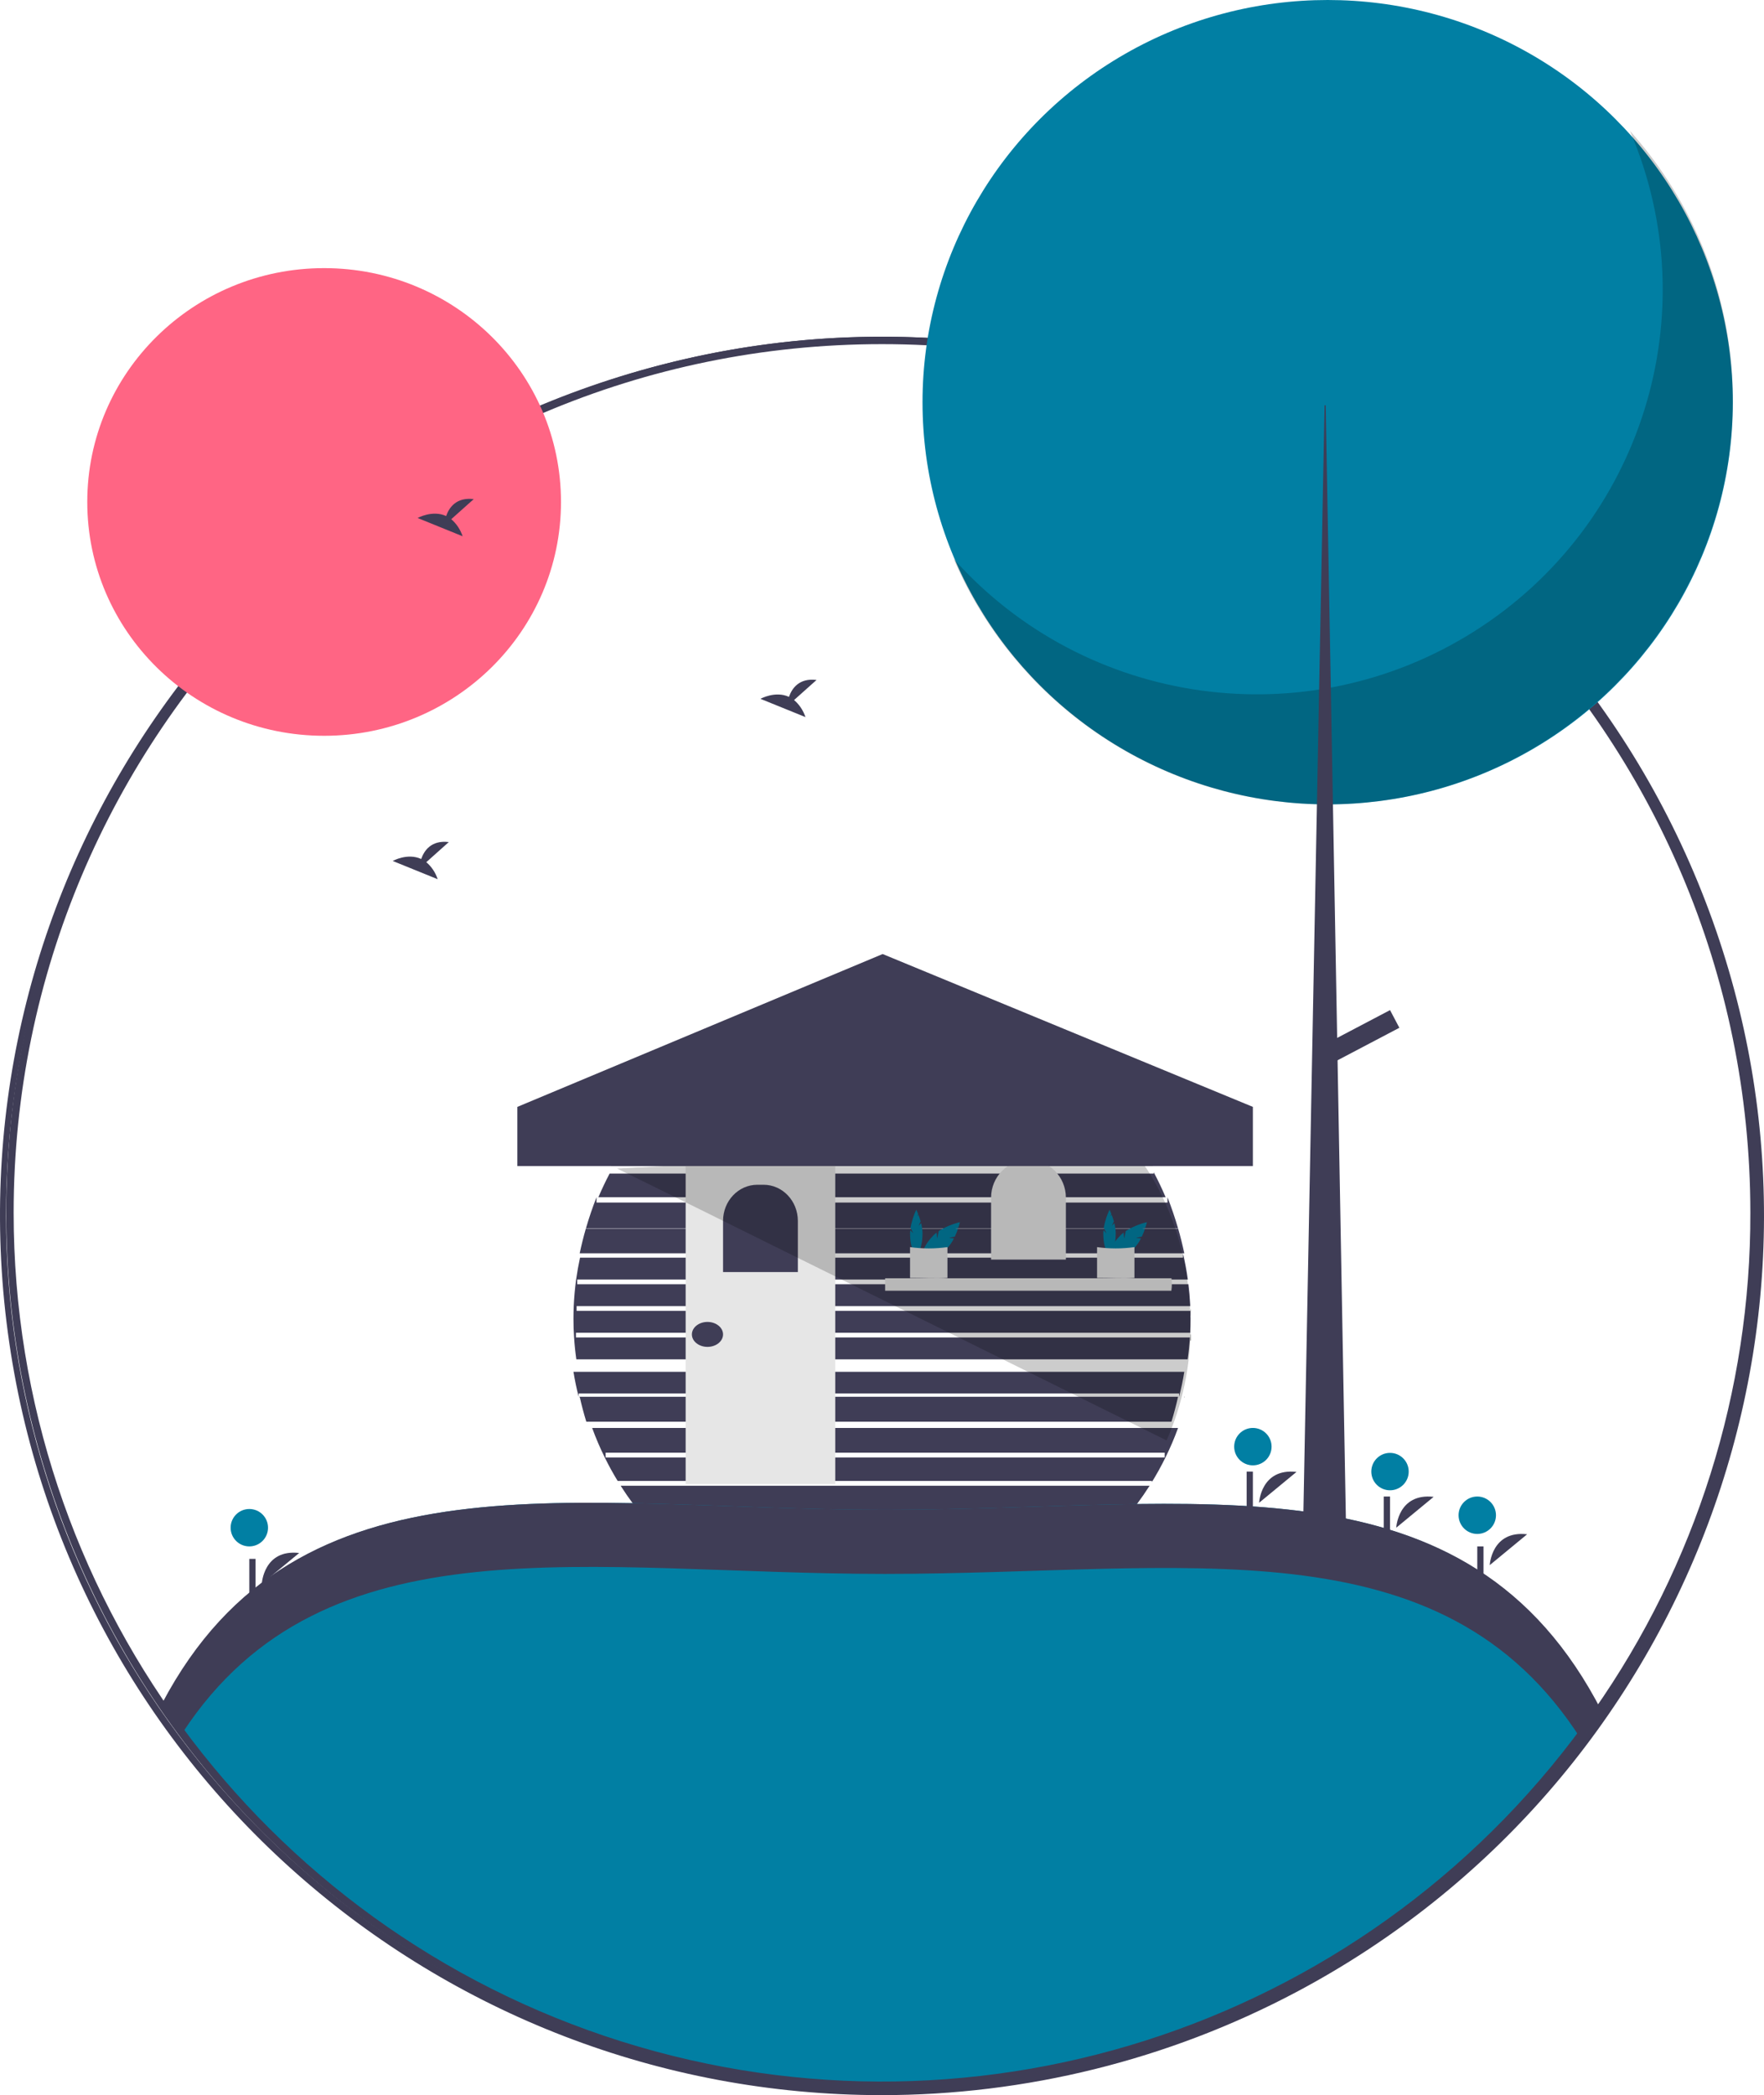<?xml version="1.0" encoding="UTF-8"?>
<svg width="283px" height="336px" viewBox="0 0 283 336" version="1.1" xmlns="http://www.w3.org/2000/svg" xmlns:xlink="http://www.w3.org/1999/xlink">
    <!-- Generator: Sketch 53.2 (72643) - https://sketchapp.com -->
    <title>empty-requests</title>
    <desc>Created with Sketch.</desc>
    <g id="empty-requests--Guidelines" stroke="none" stroke-width="1" fill="none" fill-rule="evenodd">
        <g id="empty-requests--illustrations" transform="translate(-51, -383)" fill-rule="nonzero">
            <g id="empty-requests--empty-requests" transform="translate(51, 383)">
                <path d="M95,229 C95.592,230.631 96.276,232.229 97.049,233.787 L97.049,233.791 C97.675,235.06 98.355,236.296 99.09,237.5 L184.806,237.5 L184.806,237.666 C185.584,236.409 186.299,235.115 186.951,233.783 C187.725,232.227 188.409,230.63 189,229 L95,229 Z M97.161,233.737 L97.161,232.964 L186.851,232.964 L186.851,233.737 L97.161,233.737 Z M103.842,244 L180.158,244 C181.723,242.195 183.15,240.28 184.428,238.273 L99.572,238.273 C100.85,240.28 102.277,242.195 103.842,244 L103.842,244 Z" id="empty-requests--Shape" fill="#3F3D56"></path>
                <path d="M189,224 C188.695,225.358 188.339,226.69 187.939,228 L94.061,228 C93.661,226.69 93.305,225.358 93,224 L189,224 Z" id="empty-requests--Path" fill="#3F3D56"></path>
                <path d="M189.163,224 L189.163,223.469 L92.837,223.469 L92.837,224 C92.5,222.69 92.221,221.357 92,220 L190,220 C189.782,221.355 189.503,222.688 189.163,224 Z" id="empty-requests--Path" fill="#3F3D56"></path>
                <path d="M92.404,213.734 L92.404,214.494 L190.901,214.494 C190.826,215.677 190.707,216.844 190.537,218 L92.463,218 C92.297,216.852 92.174,215.688 92.103,214.51 C92.032,213.513 92,212.51 92,211.494 C92,210.81 92.016,210.129 92.044,209.452 L92.044,209.445 C92.111,208.004 92.24,206.582 92.432,205.179 L92.432,205.175 C92.598,204 92.805,202.839 93.054,201.692 L189.788,201.692 L189.788,201 C190.113,202.376 190.372,203.776 190.564,205.198 L92.606,205.198 L92.606,205.958 L190.663,205.958 C190.794,207.019 190.886,208.089 190.941,209.167 L190.952,209.464 L92.507,209.464 L92.507,210.224 L190.98,210.224 C190.996,210.646 191,211.068 191,211.494 C191,212.247 190.98,212.992 190.945,213.734 L92.404,213.734 Z" id="empty-requests--Path" fill="#3F3D56"></path>
                <path d="M190,201 L93,201 C93.283,199.662 93.61,198.345 93.983,197.047 L189.001,197.047 L189.001,197 C189.383,198.312 189.713,199.645 190,201 Z" id="empty-requests--Path" fill="#3F3D56"></path>
                <path d="M189,197 L94,197 C94.496,195.294 95.062,193.628 95.7,192 L95.7,192.857 L187.3,192.857 L187.3,192.004 C187.936,193.629 188.503,195.294 189,197 Z" id="empty-requests--Path" fill="#3F3D56"></path>
                <path d="M187,192 L96,192 C96.549,190.708 97.149,189.443 97.801,188.206 L185.096,188.206 L185.096,188 C185.788,189.3 186.422,190.634 187,192 Z" id="empty-requests--Path" fill="#3F3D56"></path>
                <path d="M185,187 L98,187 C106.861,171.553 123.482,162 141.5,162 C159.518,162 176.139,171.553 185,187 L185,187 Z" id="empty-requests--Path" fill="#3F3D56"></path>
                <path d="M92.97,223.883 C92.986,223.962 93.006,224.04 93.03,224.117 L92.97,224.117 L92.97,223.883 Z" id="empty-requests--Path" fill="#000000" opacity="0.5"></path>
                <path d="M190.03,223.883 L190.03,224.117 L189.97,224.117 C189.994,224.04 190.014,223.962 190.03,223.883 L190.03,223.883 Z" id="empty-requests--Path" fill="#000000" opacity="0.5"></path>
                <path d="M191.05,214 L191.05,215 L190.95,215 C190.958,214.875 190.966,214.75 190.97,214.625 C190.978,214.415 190.986,214.21 190.994,214 L191.05,214 Z" id="empty-requests--Path" fill="#000000" opacity="0.5"></path>
                <path d="M191.024,210 L191.024,211 L191.004,211 C191,210.665 190.988,210.335 190.976,210 L191.024,210 Z" id="empty-requests--Path" fill="#000000" opacity="0.5"></path>
                <path d="M190.008,200.964 L190.008,201.036 C190.004,201.012 189.996,200.988 189.992,200.964 L190.008,200.964 Z" id="empty-requests--Path" fill="#000000" opacity="0.5"></path>
                <path d="M95.992,191.982 L96.008,191.982 C96.004,191.995 95.999,192.007 95.992,192.018 L95.992,191.982 Z" id="empty-requests--Path" fill="#000000" opacity="0.5"></path>
                <path d="M187.01,191.98 L187.01,192.02 C187.004,192.006 186.997,191.993 186.99,191.98 L187.01,191.98 Z" id="empty-requests--Path" fill="#000000" opacity="0.5"></path>
                <rect id="empty-requests--Rectangle" fill="#000000" opacity="0.5" x="101" y="183" width="81" height="1"></rect>
                <rect id="empty-requests--Rectangle" fill="#000000" opacity="0.5" x="105" y="179" width="74" height="1"></rect>
                <rect id="empty-requests--Rectangle" fill="#000000" opacity="0.5" x="109" y="174" width="65" height="1"></rect>
                <polygon id="empty-requests--Rectangle" fill="#000000" opacity="0.5" transform="translate(140.986, 170.305) rotate(-0.112) translate(-140.986, -170.305) " points="113.955 169.909 168.016 169.909 168.016 170.701 113.955 170.701"></polygon>
                <rect id="empty-requests--Rectangle" fill="#E6E6E6" x="110" y="186" width="24" height="52"></rect>
                <path d="M121.505,190 L122.495,190 C125.535,190 128,192.594 128,195.795 L128,204 L116,204 L116,195.795 C116,192.594 118.465,190 121.505,190 L121.505,190 Z" id="empty-requests--Path" fill="#3F3D56"></path>
                <path d="M165,186 L165,186 C168.314,186 171,188.72 171,192.076 L171,202 L159,202 L159,192.076 C159,188.72 161.686,186 165,186 L165,186 Z" id="empty-requests--Path" fill="#E6E6E6"></path>
                <path d="M188,205.923 C188,206.283 187.974,206.642 187.922,207 L142,207 L142,205 L187.942,205 C187.98,205.306 187.999,205.614 188,205.923 Z" id="empty-requests--Path" fill="#E6E6E6"></path>
                <path d="M147.357,196.579 L147.703,195.89 C147.6,195.524 147.482,195.167 147.348,194.818 L147.124,195.051 L147.302,194.698 C147.133,194.27 147,194 147,194 C146.574,194.898 146.261,195.878 146.074,196.902 L146.518,197.787 L146.027,197.275 C146.009,197.449 146,197.624 146,197.799 C146,199.567 146.448,201 147,201 C147.552,201 148,199.567 148,197.799 C147.99,197.237 147.912,196.68 147.771,196.148 L147.357,196.579 Z" id="empty-requests--Path" fill="#017FA3"></path>
                <path d="M152.247,198.515 L153.187,198.314 C153.379,197.902 153.549,197.48 153.694,197.049 L153.263,197.003 L153.744,196.9 C153.918,196.365 154,196 154,196 C152.802,196.288 151.658,196.766 150.611,197.414 L150.353,198.62 L150.252,197.672 C150.089,197.797 149.935,197.932 149.789,198.077 C148.326,199.54 147.618,201.203 148.208,201.792 C148.797,202.382 150.46,201.674 151.923,200.211 C152.377,199.734 152.756,199.191 153.046,198.6 L152.247,198.515 Z" id="empty-requests--Path" fill="#017FA3"></path>
                <path d="M152,204.948 C150.153,205.068 148.141,204.942 146,204.948 L146,200 C147.99,200.281 150.01,200.281 152,200 L152,204.948 Z" id="empty-requests--Path" fill="#E6E6E6"></path>
                <path d="M178.357,196.579 L178.703,195.89 C178.6,195.524 178.482,195.167 178.348,194.818 L178.124,195.051 L178.302,194.698 C178.133,194.27 178,194 178,194 C177.574,194.898 177.261,195.878 177.074,196.902 L177.518,197.787 L177.027,197.275 C177.009,197.449 177,197.624 177,197.799 C177,199.567 177.448,201 178,201 C178.552,201 179,199.567 179,197.799 C178.99,197.237 178.912,196.68 178.771,196.148 L178.357,196.579 Z" id="empty-requests--Path" fill="#017FA3"></path>
                <path d="M182.247,198.515 L183.187,198.314 C183.379,197.902 183.549,197.48 183.694,197.049 L183.263,197.003 L183.744,196.9 C183.918,196.365 184,196 184,196 C182.802,196.288 181.658,196.766 180.611,197.414 L180.353,198.62 L180.252,197.672 C180.089,197.797 179.935,197.932 179.789,198.077 C178.326,199.54 177.618,201.203 178.208,201.792 C178.797,202.382 180.46,201.674 181.923,200.211 C182.377,199.734 182.756,199.191 183.046,198.6 L182.247,198.515 Z" id="empty-requests--Path" fill="#017FA3"></path>
                <path d="M182,204.948 C180.153,205.068 178.141,204.942 176,204.948 L176,200 C177.99,200.281 180.01,200.281 182,200 L182,204.948 Z" id="empty-requests--Path" fill="#E6E6E6"></path>
                <ellipse id="empty-requests--Oval" fill="#3F3D56" cx="113.5" cy="214" rx="2.5" ry="2"></ellipse>
                <path d="M257,274.735 C231.623,311.173 189.555,335 141.952,335 C93.778,335 51.274,310.599 26,273.419 C47.766,231.828 91.959,242.131 141.952,242.131 C192.469,242.131 235.464,232.429 257,274.735 Z" id="empty-requests--Path" fill="#017FA3"></path>
                <path d="M141.952,252.411 C190.005,252.411 231.252,243.7 253.697,279 C254.826,277.519 255.927,276.016 257,274.491 C235.464,232.492 192.469,242.123 141.952,242.123 C91.959,242.123 47.765,231.894 26,273.185 C27.076,274.756 28.184,276.304 29.323,277.827 C52.066,243.153 94.382,252.411 141.952,252.411 Z" id="empty-requests--Path" fill="#3F3D56"></path>
                <path d="M141.384,336 C69.918,335.945 9.714,282.789 1.053,212.097 C-7.608,141.406 37.994,75.377 107.348,58.189 C176.701,41.002 248.028,78.052 273.606,144.552 C299.183,211.051 270.979,286.117 207.864,319.525 C187.39,330.351 164.563,336.008 141.384,336 Z M141.384,54.846 C82.948,54.873 30.632,90.946 10.011,145.432 C-10.61,199.917 4.772,261.434 48.637,299.907 C92.502,338.381 155.687,345.775 207.304,318.476 C226.909,308.04 243.774,293.154 256.538,275.021 C284.184,235.548 289.576,184.701 270.818,140.342 L270.818,140.342 C248.864,88.49 197.861,54.8 141.384,54.846 Z" id="empty-requests--Shape" fill="#3F3D56"></path>
                <path d="M141.5,335 C104.234,335.009 68.493,320.209 42.142,293.858 C15.791,267.507 0.991,231.765 1,194.5 C1,117.028 64.028,54 141.5,54 C218.972,54 282,117.028 282,194.5 C282.063,223.301 273.216,251.416 256.673,274.992 L256.673,274.992 C230.358,312.571 187.377,334.965 141.5,335 Z M141.5,55.189 C64.684,55.189 2.189,117.684 2.189,194.5 C2.194,255.325 41.656,309.116 99.674,327.381 C157.691,345.646 220.852,324.162 255.7,274.31 L255.7,274.31 C272.102,250.934 280.873,223.056 280.811,194.5 C280.811,117.684 218.316,55.189 141.5,55.189 Z" id="empty-requests--Shape" fill="#3F3D56"></path>
                <ellipse id="empty-requests--Oval" fill="#FF6584" cx="52" cy="80.5" rx="38" ry="37.5"></ellipse>
                <ellipse id="empty-requests--Oval" fill="#017FA3" cx="213" cy="64.5" rx="65" ry="64.5"></ellipse>
                <path d="M261.5,21 C274.044,50.225 263.475,84.198 236.536,101.239 C209.598,118.28 174.229,113.367 153,89.635 C163.139,113.259 186.323,128.695 212.117,128.996 C237.911,129.296 261.452,114.405 272.143,91.024 C282.834,67.644 278.66,40.182 261.5,21 L261.5,21 Z" id="empty-requests--Path" fill="#000000" opacity="0.2"></path>
                <polygon id="empty-requests--Path" fill="#3F3D56" points="212.5 65 212.684 65 216 248 209 248"></polygon>
                <polygon id="empty-requests--Rectangle" fill="#3F3D56" transform="translate(218.388, 166.229) rotate(62.234) translate(-218.388, -166.229) " points="216.79 160.171 219.994 160.168 219.986 172.287 216.781 172.289"></polygon>
                <path d="M202,241 C202,241 202.279,235.402 208,236.053" id="empty-requests--Path" fill="#3F3D56"></path>
                <circle id="empty-requests--Oval" fill="#017FA3" cx="201" cy="232" r="3"></circle>
                <rect id="empty-requests--Rectangle" fill="#3F3D56" x="200" y="236" width="1" height="6"></rect>
                <path d="M239,251 C239,251 239.279,245.402 245,246.053" id="empty-requests--Path" fill="#3F3D56"></path>
                <circle id="empty-requests--Oval" fill="#017FA3" cx="237" cy="243" r="3"></circle>
                <rect id="empty-requests--Rectangle" fill="#3F3D56" x="237" y="248" width="1" height="6"></rect>
                <path d="M42,254 C42,254 42.279,248.402 48,249.053" id="empty-requests--Path" fill="#3F3D56"></path>
                <circle id="empty-requests--Oval" fill="#017FA3" cx="40" cy="245" r="3"></circle>
                <rect id="empty-requests--Rectangle" fill="#3F3D56" x="40" y="250" width="1" height="6"></rect>
                <path d="M224,245 C224,245 224.279,239.402 230,240.053" id="empty-requests--Path" fill="#3F3D56"></path>
                <circle id="empty-requests--Oval" fill="#017FA3" cx="223" cy="236" r="3"></circle>
                <rect id="empty-requests--Rectangle" fill="#3F3D56" x="222" y="240" width="1" height="6"></rect>
                <path d="M72.392,83.268 L76,80.045 C73.197,79.7 72.045,81.407 71.574,82.758 C69.384,81.743 67,83.073 67,83.073 L74.219,86 C73.855,84.914 73.221,83.966 72.392,83.268 L72.392,83.268 Z" id="empty-requests--Path" fill="#3F3D56"></path>
                <path d="M127.392,112.268 L131,109.045 C128.197,108.7 127.045,110.407 126.574,111.758 C124.384,110.743 122,112.073 122,112.073 L129.219,115 C128.855,113.914 128.221,112.966 127.392,112.268 L127.392,112.268 Z" id="empty-requests--Path" fill="#3F3D56"></path>
                <path d="M68.392,138.268 L72,135.045 C69.197,134.7 68.045,136.407 67.574,137.758 C65.384,136.743 63,138.073 63,138.073 L70.219,141 C69.855,139.914 69.221,138.966 68.392,138.268 Z" id="empty-requests--Path" fill="#3F3D56"></path>
                <path d="M191,212.762 C191.009,219.038 189.7,225.248 187.156,231 L105.23,190.459 L99,187.404 L107.443,186.948 L180.614,183 C187.579,190.99 191,201.39 191,212.762 Z" id="empty-requests--Path" fill="#000000" opacity="0.2"></path>
                <polygon id="empty-requests--Path" fill="#3F3D56" points="201 187 83 187 83 177.512 141.604 153 201 177.512"></polygon>
            </g>
        </g>
    </g>
</svg>